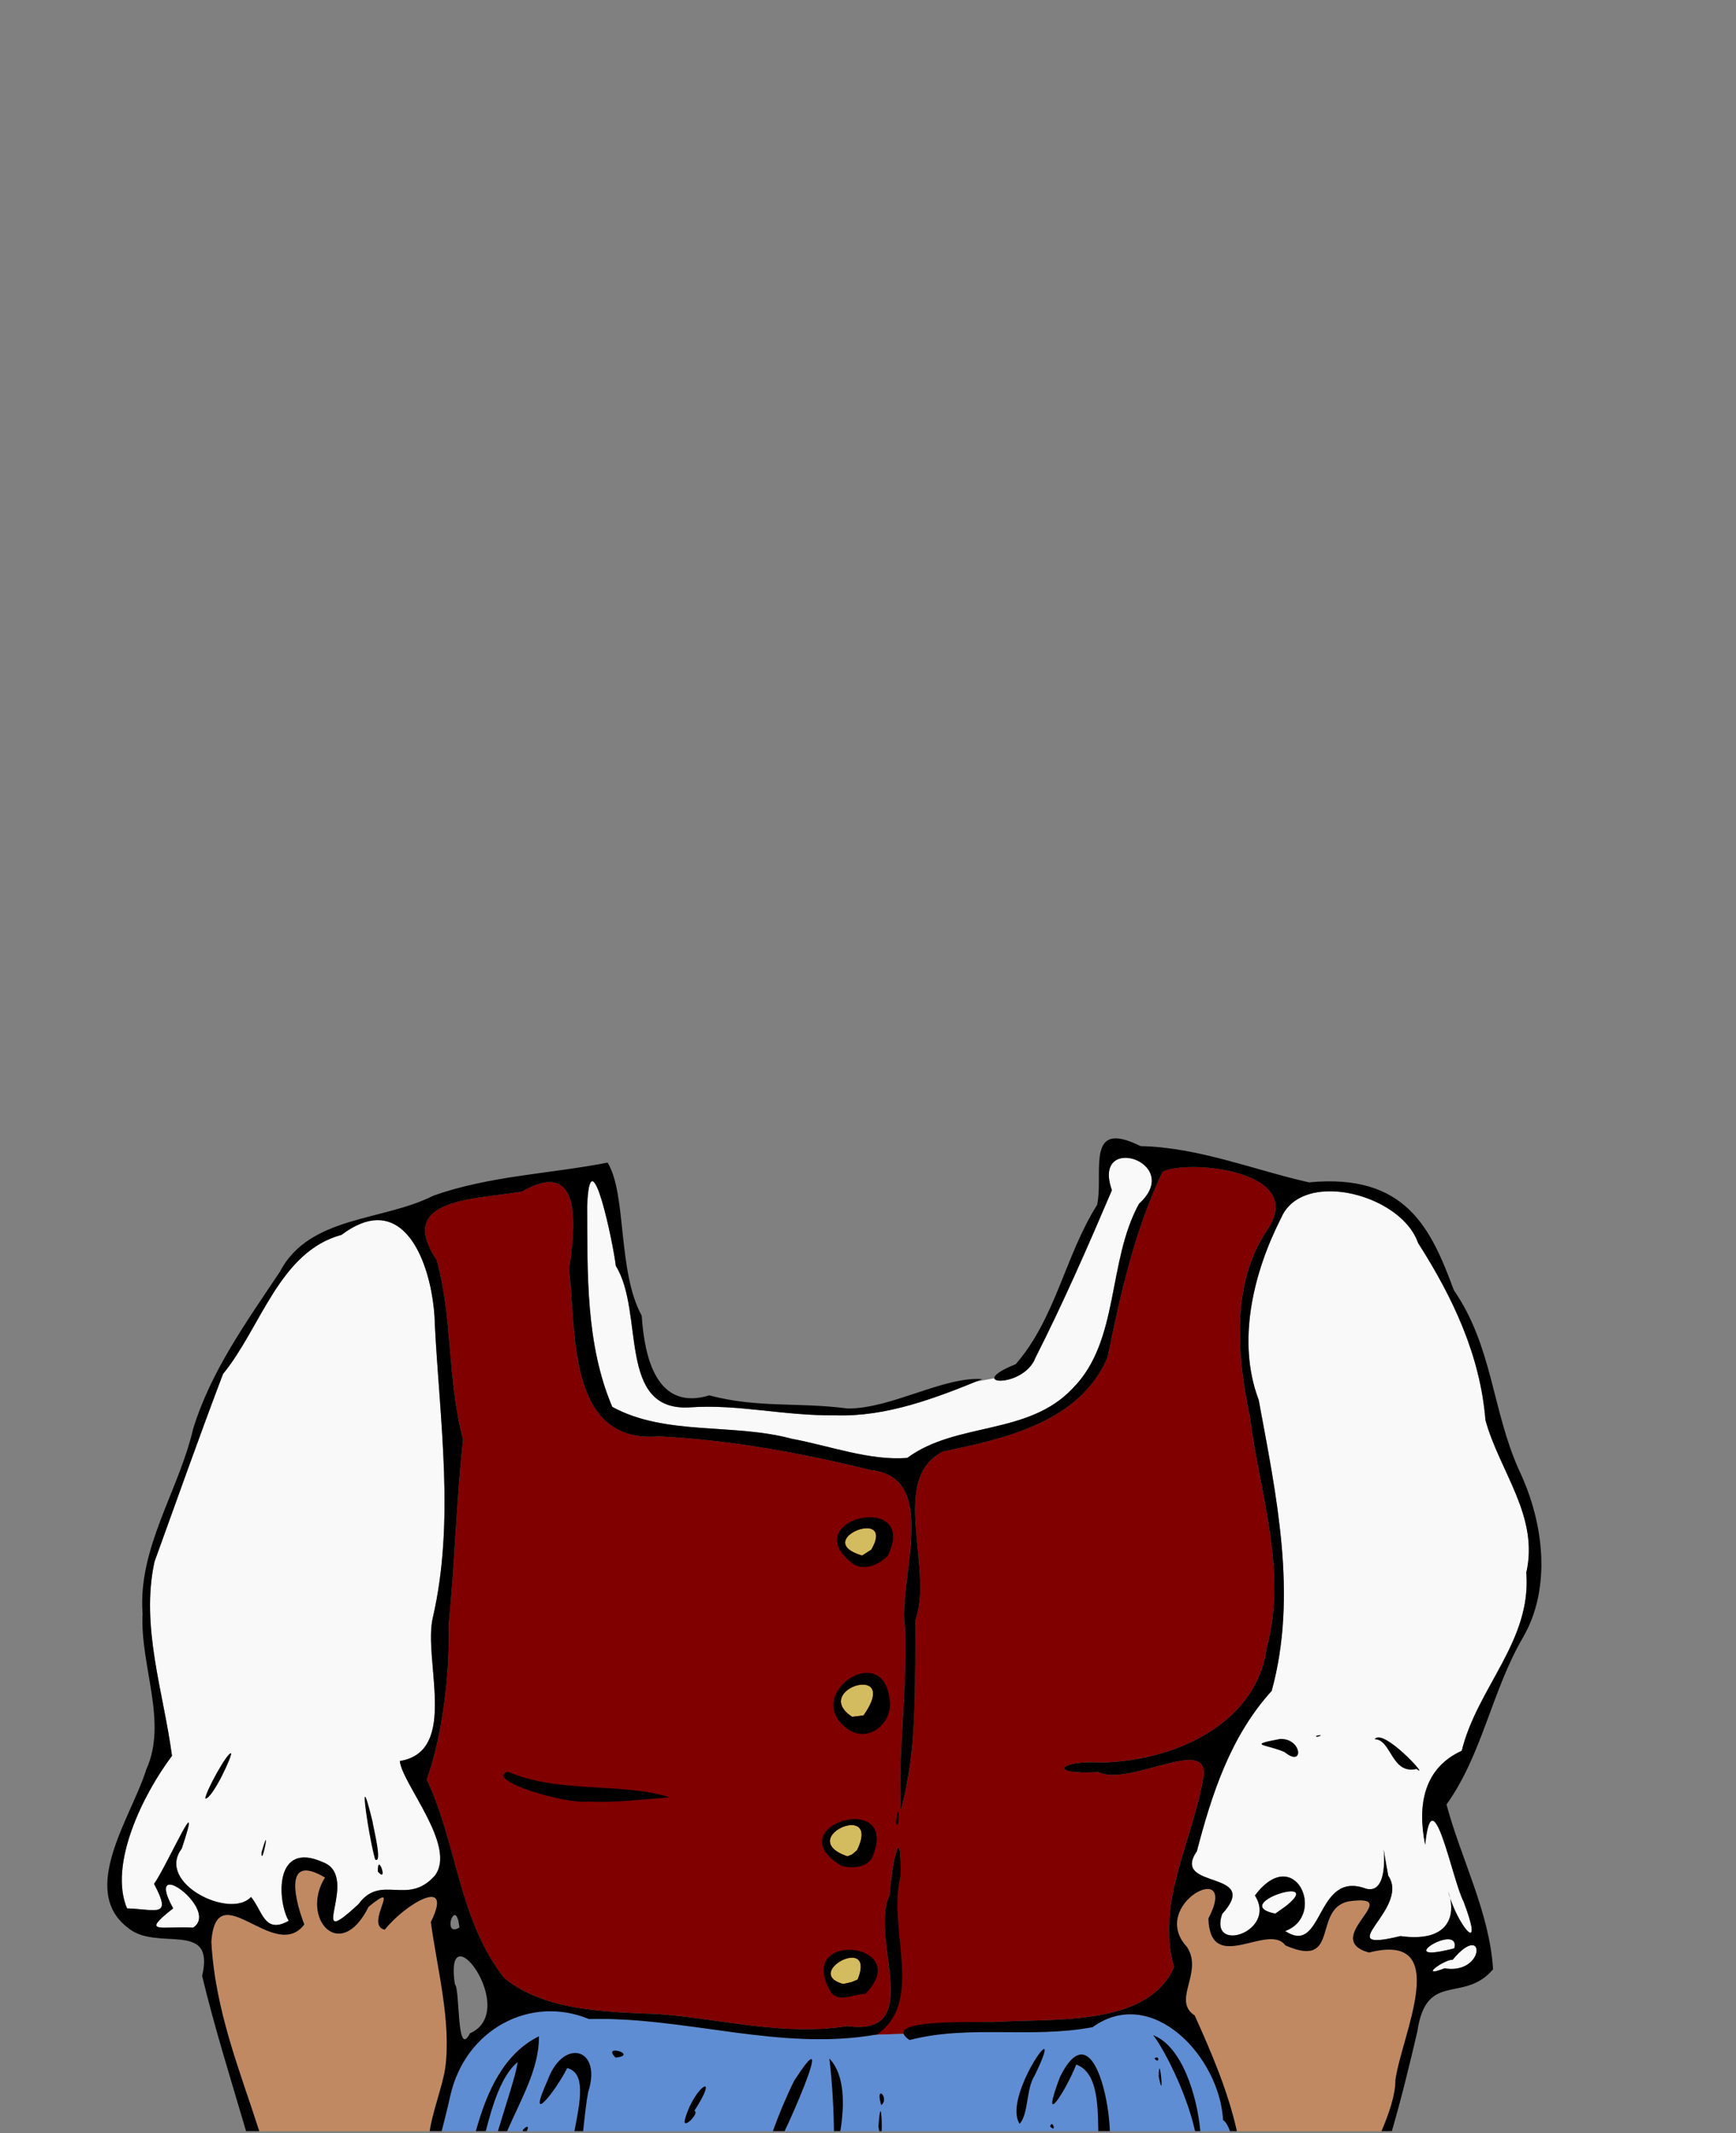 <?xml version="1.0" encoding="UTF-8" standalone="no"?>
<!-- Created with Inkscape (http://www.inkscape.org/) -->

<svg
   xmlns:dc="http://purl.org/dc/elements/1.1/"
   xmlns:cc="http://creativecommons.org/ns#"
   xmlns:rdf="http://www.w3.org/1999/02/22-rdf-syntax-ns#"
   xmlns:svg="http://www.w3.org/2000/svg"
   xmlns="http://www.w3.org/2000/svg"
   xmlns:sodipodi="http://sodipodi.sourceforge.net/DTD/sodipodi-0.dtd"
   xmlns:inkscape="http://www.inkscape.org/namespaces/inkscape"
   width="338.155mm"
   height="415.262mm"
   viewBox="0 0 338.155 415.262"
   version="1.1"
   id="svg8"
   inkscape:version="0.92.3 (2405546, 2018-03-11)"
   sodipodi:docname="Outfit01.svg">
  <rect x="0" y="0" width="338.155" height="415.262" fill="#808080" stroke="none"/>
  <defs
     id="defs2" />
  <sodipodi:namedview
     id="base"
     pagecolor="#ffffff"
     bordercolor="#666666"
     borderopacity="1.0"
     inkscape:pageopacity="0.0"
     inkscape:pageshadow="2"
     inkscape:zoom="0.24748737"
     inkscape:cx="-252.18972"
     inkscape:cy="873.84102"
     inkscape:document-units="mm"
     inkscape:current-layer="layer1"
     showgrid="false"
     inkscape:window-width="1920"
     inkscape:window-height="1001"
     inkscape:window-x="-9"
     inkscape:window-y="-9"
     inkscape:window-maximized="1"
     inkscape:snap-global="true"
     fit-margin-top="0"
     fit-margin-left="0"
     fit-margin-right="0"
     fit-margin-bottom="0"
     inkscape:snap-bbox="true" />
  <g
     inkscape:label="Ebene 1"
     inkscape:groupmode="layer"
     id="layer1"
     transform="translate(1354.411,-270.583)"
     style="display:inline">
    <rect
       style="display:inline;opacity:1;fill:none;fill-opacity:1;fill-rule:evenodd;stroke:none;stroke-width:1;stroke-linecap:round;stroke-linejoin:miter;stroke-miterlimit:4;stroke-dasharray:none;stroke-dashoffset:0;stroke-opacity:1;paint-order:stroke fill markers"
       id="rect1307-6-6"
       width="337.155"
       height="414.262"
       x="-1354.411"
       y="271.583"
       inkscape:label="Frame" />
    <path
       style="display:inline;fill:#f9f9f9;stroke-width:1;enable-background:new"
       d="m -1135.31,495.991 c -2.274,0.067 -4.095,1.869 -2.514,6.299 -4.662,10.947 -9.494,21.97 -14.915,32.667 -1.619,4.191 -7.813,5.139 -7.99,3.942 l -3.632,0.678 c -8.631,3.496 -17.756,6.837 -27.198,6.54 -10.191,0.139 -19.014,-2.218 -28.438,-1.549 -14.329,0.893 -8.793,-18.442 -14.459,-27.536 -0.493,-4.4 -5.034,-25.99 -5.582,-11.624 0.069,13.094 -0.315,26.83 4.891,39.066 10.338,5.662 23.565,3.126 34.964,6.21 7.284,1.343 15.313,4.339 22.508,3.72 9.547,-7.055 23.531,-4.299 32.198,-13.523 9.196,-9.233 6.713,-24.648 12.934,-35.952 5.433,-4.93 0.78,-9.044 -2.768,-8.939 z m 39.827,6.517 c -4.164,0.032 -7.836,1.582 -9.373,5.177 -5.425,10.652 -8.694,24.031 -4.377,35.431 3.422,18.53 7.649,38.075 2.53,56.657 -7.965,8.751 -11.636,19.96 -14.563,31.193 -5.251,7.644 12.831,3.496 4.907,12.255 -2.656,7.884 10.859,3.387 6.396,-3.62 7.726,-10.296 14.092,3.883 5.896,6.918 7.569,5.01 5.809,-11.993 15.757,-8.242 6.111,1.575 1.817,-15.887 4.313,-2.531 4.427,6.447 -11.88,15.201 2.372,11.756 8.94,1.239 10.534,-3.46 9.714,-7.291 2.026,5.965 6.605,11.111 2.569,0.521 -2.179,-4.124 -6.08,-24.843 -7.457,-10.994 -1.625,-8.043 -0.077,-15.044 7.122,-18.312 3.018,-12.316 13.631,-21.341 12.574,-34.676 2.516,-11.008 -5.197,-19.676 -7.955,-29.687 -1.024,-12.639 -6.355,-23.909 -13.129,-34.501 -2.051,-5.945 -10.356,-10.11 -17.296,-10.057 z m -185.497,5.614 c -1.997,0.04 -4.288,0.9 -6.896,2.86 -12.141,3.273 -15.696,18.066 -23.092,27.082 -4.614,12.142 -8.93,24.359 -13.353,36.569 -2.738,12.634 1.763,25.361 3.414,37.779 -5.782,7.685 -12.329,21.225 -8.762,29.698 5.656,0.163 8.894,1.984 5.265,-4.766 2.437,-3.372 9.851,-20.254 5.391,-6.861 -5.071,6.7 9.49,13.837 13.495,9.402 2.277,2.735 2.57,7.305 7.344,4.651 -2.205,-3.774 -2.941,-15.773 6.731,-11.394 7.458,2.889 -3.893,18.148 6.871,8.129 4.419,-5.984 9.503,0.443 14.825,-5.494 4.467,-5.689 -6.332,-17.879 -6.784,-22.359 11.609,-1.876 4.462,-19.731 6.448,-27.997 4.281,-18.625 1.346,-38.03 0.376,-56.923 -0.125,-8.079 -3.438,-20.533 -11.274,-20.376 z m -40.363,129.356 c -0.999,-0.003 -1.204,1.238 0.661,4.628 -6.534,5.122 -2.276,3.4 3.891,3.749 3.687,-2.357 -2.354,-8.373 -4.552,-8.377 z m 218.543,1.317 v 0 c -0.082,-0.003 -0.166,-0.003 -0.255,0 -2.724,0.106 -9.022,3.138 -2.938,4.325 l 1.985,-1.398 c 2.65,-2.096 2.423,-2.884 1.208,-2.928 z m 30.507,9.323 c -2.668,-0.059 -8.049,3.922 -0.177,2.091 l 1.349,-0.321 c 0.305,-1.282 -0.283,-1.75 -1.172,-1.77 z m 4.587,1.155 c -0.776,0.025 -2.037,0.782 -3.75,2.845 -1.611,-0.102 -6.826,3.69 -1.58,1.659 5.923,0.962 7.476,-4.572 5.329,-4.504 z"
       id="path1058-6"
       inkscape:connector-curvature="0"
       inkscape:label="Kleidung_01" />
    <path
       style="display:inline;fill:#800000;fill-opacity:1;stroke-width:1;enable-background:new"
       d="m -1122.724,497.794 c -2.291,0.053 -4.209,0.371 -5.242,0.903 -5.427,11.411 -8.208,23.782 -10.694,36.096 -5.354,12.637 -20,15.875 -32.087,18.371 -10.625,5.453 -1.72,22.547 -5.35,32.813 -0.19,12.354 0.488,24.974 -2.857,36.987 -0.543,-11.536 1.292,-23.664 0.86,-35.372 -1.507,-9.573 6.939,-29.348 -6.659,-30.814 -13.588,-3.345 -27.317,-5.856 -41.315,-6.575 -17.919,1.514 -16.064,-20.4 -17.501,-32.475 1.034,-7.371 3.071,-22.126 -9.136,-15.192 -8.43,1.562 -24.935,1.069 -16.642,13.371 3.155,11.429 2.042,23.64 5.136,34.913 -1.335,11.913 -1.581,23.906 -2.794,35.863 0.225,10.544 -1.396,22.305 -4.285,30.318 5.99,12.784 6.165,27.239 15.086,38.661 8.046,6.54 20.049,6.594 30.215,7.036 12.194,0.96 24.406,4.31 36.59,2.337 15.537,2.131 4.179,-17.026 8.265,-25.488 0.485,-6.333 2.333,-15.188 2.141,-3.566 -2.604,9.57 3.304,24.042 -5.014,30.743 l 5.607,-0.192 c 1.12,-2.159 14.44,-2.25 17.49,-2.299 11.425,-0.749 30.028,1.092 35.189,-10.676 -3.64,-12.681 3.78,-24.76 5.752,-37.223 0.947,-7.928 -14.493,2.169 -20.529,-0.771 -10.18,0.557 -7.504,-2.315 0.587,-1.86 13.619,-0.191 30.227,-7.152 32.242,-22.321 4.092,-15.133 -1.453,-30.363 -3.332,-45.263 -2.513,-11.922 -3.659,-25.903 3.643,-36.41 5.739,-8.915 -7.188,-12.104 -15.368,-11.913 z"
       id="path1136-5"
       inkscape:connector-curvature="0"
       sodipodi:nodetypes="cccccccccccccccccccccccccccccccc"
       inkscape:label="Kleidung_02" />
    <path
       style="display:inline;fill:#5f8dd3;stroke-width:1;enable-background:new"
       d="m -1246.779,662.141 c -0.336,-0.007 -0.671,-0.006 -1.005,0.004 -8.73,0.268 -16.702,6.532 -18.928,16.481 -0.548,2.449 -1.115,4.693 -1.667,6.85 h 6.662 c 2.117,-7.634 5.37,-15.035 12.286,-18.468 0.065,6.286 -3.495,12.227 -6.199,18.468 h 51.769 c 1.178,-3.276 2.531,-6.53 4.145,-9.802 7.443,-11.555 1.115,3.548 -1.86,9.802 h 61.107 c -0.071,-6.012 -0.38,-11.523 -4.299,-12.968 -2.09,5.289 -7.207,13.068 -3.154,2.38 5.703,-11.425 9.423,2.458 9.701,10.588 h 23.389 c -0.384,-1.06 -0.827,-1.846 -1.34,-2.148 -0.672,-12.343 -13.845,-26.425 -25.435,-18.089 -11.998,2.248 -24.059,-0.523 -35.636,2.5 -0.678,-0.46 -1.044,-0.86 -1.156,-1.209 l -5.607,0.192 c -18.694,3.185 -37.013,-3.571 -55.691,-3.072 -2.338,-0.969 -4.731,-1.458 -7.083,-1.51 z m -6.808,9.88 c -3.205,2.699 -4.86,8.292 -6.208,13.456 h 2.375 c 1.758,-5.877 3.541,-11.02 3.833,-13.456 z"
       id="path1118-7"
       inkscape:connector-curvature="0"
       inkscape:label="Kleidung_03" />
    <path
       style="display:inline;fill:#d3bc5f;stroke-width:1;enable-background:new"
       d="m -1185.434,568.106 c -0.102,-0.004 -0.207,-0.004 -0.314,0 -2.847,0.132 -7.075,3.433 -0.732,5.314 l 1.781,-1.139 c 1.752,-2.994 0.798,-4.113 -0.735,-4.176 z m -0.82,30.434 c -0.128,-0.003 -0.258,0.003 -0.391,0.011 -2.731,0.212 -6.366,3.257 -1.772,6.27 l 2.206,-0.273 c 3.063,-4.324 1.868,-5.956 -0.043,-6.008 z m -2.398,27.354 c -2.914,0.101 -7.182,3.868 -0.694,6.08 l 0.887,-0.345 0.976,-0.828 c 1.841,-3.708 0.58,-4.967 -1.169,-4.906 z m 0.307,25.808 c -0.083,-0.004 -0.166,-0.003 -0.251,0.003 -2.645,0.131 -6.648,3.735 -1.557,5.129 l 1.631,-0.376 1.168,-0.489 c 1.267,-3.09 0.387,-4.212 -0.99,-4.265 z"
       id="path1108-9"
       inkscape:connector-curvature="0"
       inkscape:label="Kleidung_04" />
    <path
       style="display:inline;fill:#c18962;fill-opacity:1;stroke-width:1;enable-background:new"
       d="m -1294.807,634.721 c -3.808,-0.018 -1.505,7.562 -0.326,10.512 -5.821,7.647 -17.09,-10.047 -18.115,3.33 0.697,13.428 5.678,25.466 9.336,36.914 h 33.211 c 0.494,-3.678 2.568,-8.975 3.023,-12.339 1.217,-8.989 -1.636,-19.577 -2.807,-28.376 4.623,-9.307 -5.205,-3.339 -8.982,1.5 -4.123,-0.943 3.762,-10.12 -3.141,-4.476 -5.564,11.171 -13.376,2.157 -8.496,-5.688 -1.619,-0.964 -2.823,-1.373 -3.702,-1.378 z m 175.625,3.607 c -3.004,-0.017 -9.08,5.835 -4.024,11.286 3.263,4.995 -3.008,10.391 1.5,13.335 3.276,7.262 6.481,14.713 8.22,22.527 h 28.191 c 1.48,-3.548 2.704,-7.05 2.695,-9.971 1.25,-8.9 11.277,-29.002 -5.158,-24.803 -9.635,-2.712 7.377,-11.511 -3.889,-9.977 -7.216,1.407 -1.597,13.341 -12.393,8.577 -3.33,-4.532 -14.625,5.976 -14.991,-5.214 2.154,-4.132 1.423,-5.751 -0.151,-5.76 z"
       id="path1060-0"
       inkscape:connector-curvature="0"
       inkscape:label="Kleidung_Haut" />
    <path
       style="display:inline;fill:#000000;stroke-width:1;enable-background:new"
       d="m -1136.965,492.203 c -4.948,-0.128 -2.676,7.779 -3.726,12.92 -6.262,9.904 -8.05,22.043 -15.87,31.043 -10.338,4.137 1.488,4.827 3.821,-1.209 5.421,-10.697 10.254,-21.721 14.916,-32.668 -4.046,-11.342 14.197,-5.451 5.282,2.64 -6.221,11.304 -3.738,26.72 -12.934,35.953 -8.667,9.224 -22.652,6.468 -32.198,13.523 -7.195,0.619 -15.224,-2.377 -22.508,-3.72 -11.399,-3.084 -24.625,-0.548 -34.964,-6.21 -5.206,-12.237 -4.821,-25.973 -4.891,-39.066 0.547,-14.366 5.089,7.225 5.581,11.624 5.666,9.094 0.13,28.429 14.459,27.536 9.424,-0.669 18.246,1.688 28.437,1.549 9.909,0.312 19.477,-3.381 28.482,-7.057 -7.591,-0.522 -17.753,5.79 -26.211,5.728 -9.86,-1.277 -17.446,-0.037 -26.968,-2.554 -10.187,3.098 -12.608,-7.221 -13.157,-15.516 -4.749,-8.667 -2.882,-23.649 -6.642,-29.799 -11.43,2.222 -22.852,2.534 -33.938,6.431 -9.794,5.011 -24.163,3.855 -29.894,14.804 -6.439,9.676 -13.383,19.236 -16.893,30.562 -2.814,12.139 -10.816,23.228 -9.857,36.062 -0.506,10.152 4.959,20.993 0.708,30.315 -2.784,9.061 -13.256,23.486 -3.523,30.821 5.605,4.704 17.029,-1.696 14.415,9.344 2.392,9.956 5.578,20.086 8.556,30.218 h 2.57 c -3.658,-11.448 -8.639,-23.486 -9.336,-36.914 1.026,-13.377 12.295,4.317 18.116,-3.33 -1.45,-3.63 -4.605,-14.276 4.028,-9.134 -4.88,7.845 2.932,16.859 8.497,5.688 6.903,-5.645 -0.982,3.532 3.141,4.476 3.777,-4.839 13.604,-10.806 8.981,-1.5 1.171,8.799 4.024,19.386 2.807,28.376 -0.455,3.364 -2.53,8.661 -3.023,12.338 h 2.323 c 0.553,-2.156 1.12,-4.402 1.668,-6.85 2.908,-12.995 15.617,-19.702 27.015,-14.976 18.828,-0.503 37.292,6.368 56.142,2.995 9.324,-6.493 1.895,-20.857 4.563,-30.666 0.193,-11.623 -1.655,-2.768 -2.141,3.566 -4.086,8.462 7.272,27.619 -8.265,25.488 -12.184,1.973 -24.396,-1.376 -36.59,-2.336 -10.166,-0.442 -22.169,-0.497 -30.215,-7.036 -8.921,-11.422 -9.096,-25.877 -15.086,-38.661 2.889,-8.013 4.51,-19.774 4.285,-30.318 1.213,-11.957 1.459,-23.951 2.794,-35.864 -3.094,-11.273 -1.981,-23.484 -5.136,-34.912 -8.293,-12.302 8.213,-11.809 16.642,-13.371 12.207,-6.934 10.169,7.822 9.136,15.192 1.437,12.075 -0.419,33.988 17.501,32.475 13.998,0.72 27.727,3.231 41.314,6.576 13.599,1.466 5.152,21.241 6.66,30.814 0.432,11.708 -1.404,23.836 -0.861,35.372 3.344,-12.013 2.668,-24.633 2.858,-36.987 3.63,-10.266 -5.275,-27.359 5.35,-32.813 12.087,-2.496 26.732,-5.735 32.087,-18.371 2.486,-12.313 5.267,-24.684 10.694,-36.095 4.72,-2.431 27.956,-0.401 20.61,11.01 -7.302,10.507 -6.155,24.487 -3.643,36.409 1.879,14.9 7.423,30.13 3.331,45.263 -2.016,15.169 -18.623,22.131 -32.242,22.322 -8.091,-0.456 -10.768,2.417 -0.587,1.859 6.036,2.94 21.476,-7.157 20.529,0.771 -1.971,12.464 -9.391,24.542 -5.752,37.223 -5.161,11.768 -23.764,9.927 -35.189,10.676 -3.692,0.059 -22.382,-0.596 -16.334,3.507 11.577,-3.023 23.638,-0.253 35.637,-2.5 11.59,-8.336 24.763,5.747 25.435,18.09 0.513,0.303 0.957,1.087 1.341,2.148 h 1.344 c -1.739,-7.814 -4.944,-15.266 -8.22,-22.527 -4.508,-2.944 1.763,-8.34 -1.5,-13.335 -7.704,-8.305 10.44,-17.545 4.175,-5.525 0.366,11.19 11.66,0.682 14.991,5.214 10.796,4.764 5.177,-7.17 12.393,-8.577 11.266,-1.534 -5.747,7.265 3.889,9.977 16.435,-4.199 6.407,15.903 5.158,24.803 0.011,2.921 -1.218,6.422 -2.699,9.971 h 2.003 c 1.866,-6.416 3.451,-12.923 4.968,-19.424 1.75,-11.896 9.016,-5.343 14.746,-12.086 -0.684,-11.108 -6.217,-21.418 -9.07,-32.095 6.91,-9.57 8.841,-22.131 14.852,-32.426 5.635,-9.65 4.174,-22.382 -0.721,-32.657 -5.279,-11.732 -5.136,-24.068 -12.69,-35.02 -4.457,-12.03 -9.353,-22.812 -28.227,-21.004 -10.47,-2.344 -21.616,-6.855 -32.819,-7.056 -2.04,-1.018 -3.566,-1.476 -4.708,-1.505 z m 41.482,10.304 c 6.94,-0.053 15.245,4.111 17.296,10.056 6.774,10.592 12.105,21.862 13.128,34.502 2.759,10.011 10.472,18.68 7.955,29.687 1.057,13.335 -9.556,22.359 -12.574,34.676 -7.2,3.268 -8.748,10.268 -7.122,18.312 1.377,-13.849 5.279,6.87 7.458,10.994 4.037,10.591 -0.543,5.443 -2.569,-0.523 0.821,3.831 -0.773,8.532 -9.714,7.292 -14.252,3.445 2.055,-5.309 -2.372,-11.756 -2.495,-13.357 1.799,4.106 -4.312,2.531 -9.948,-3.751 -8.188,13.251 -15.757,8.241 8.196,-3.036 1.829,-17.213 -5.897,-6.918 4.462,7.007 -9.053,11.503 -6.397,3.62 7.924,-8.759 -10.158,-4.612 -4.907,-12.255 2.928,-11.234 6.598,-22.442 14.564,-31.193 5.12,-18.582 0.892,-38.127 -2.53,-56.657 -4.317,-11.4 -1.048,-24.78 4.377,-35.431 1.536,-3.595 5.209,-5.145 9.373,-5.177 z m 23.572,137.704 c -0.108,-0.505 -0.256,-0.995 -0.437,-1.453 0.124,0.485 0.274,0.971 0.437,1.453 z m -209.07,-132.089 c 7.836,-0.157 11.149,12.297 11.274,20.376 0.97,18.892 3.905,38.297 -0.376,56.923 -1.985,8.266 5.161,26.122 -6.448,27.997 0.451,4.48 11.251,16.669 6.784,22.358 -5.322,5.937 -10.406,-0.49 -14.825,5.494 -10.765,10.02 0.586,-5.239 -6.872,-8.129 -9.672,-4.379 -8.937,7.62 -6.731,11.394 -4.774,2.655 -5.066,-1.916 -7.343,-4.651 -4.006,4.435 -18.566,-2.702 -13.495,-9.402 4.46,-13.393 -2.954,3.488 -5.392,6.861 3.629,6.75 0.392,4.929 -5.264,4.766 -3.567,-8.473 2.979,-22.013 8.761,-29.698 -1.651,-12.418 -6.151,-25.145 -3.413,-37.779 4.424,-12.21 8.739,-24.428 13.353,-36.569 7.396,-9.016 10.951,-23.809 23.091,-27.082 2.607,-1.96 4.898,-2.82 6.896,-2.86 z m 95.981,57.844 c -4.523,0.016 -9.898,4.008 -3.28,9.053 2.299,1.476 5.135,0.159 6.827,-1.603 2.6,-5.357 -0.246,-7.463 -3.547,-7.451 z m -0.747,2.141 c 1.708,-0.079 2.919,0.982 1.049,4.175 l -1.782,1.139 c -6.343,-1.881 -2.114,-5.182 0.732,-5.314 z m 0.189,28.149 c -4.599,0.023 -10.176,6.801 -3.304,11.222 4.117,2.382 8.634,-1.935 7.708,-6.212 -0.425,-3.636 -2.313,-5.021 -4.404,-5.01 z m -0.641,2.286 c 1.88,0.081 3.023,1.723 -0.011,6.007 l -2.206,0.272 c -4.85,-3.18 -0.53,-6.397 2.217,-6.279 z m 88.982,9.854 c -0.108,-0.008 -0.333,0.011 -0.727,0.08 -0.517,0.536 1.196,-0.041 0.727,-0.08 z m 11.359,0.426 c -0.34,-0.012 -0.612,0.096 -0.792,0.356 3.28,0.023 3.232,6.929 8.175,5.793 2.579,2.004 -4.618,-6.049 -7.383,-6.149 z m -18.857,0.304 c -0.128,-0.004 -0.26,-0.003 -0.395,0.004 -6.709,1.237 -2.481,1.027 0.925,2.559 3.776,3.066 3.437,-2.423 -0.53,-2.563 z m -204.71,2.79 c -0.638,-0.308 -4.921,7.358 -5.011,8.834 1.427,0.112 5.537,-8.899 5.011,-8.834 z m 53.938,3.577 c -4.703,1.612 11.312,6.433 15.667,5.803 5.285,0.294 10.588,-0.419 15.856,-0.804 -9.099,-2.949 -21.727,-0.704 -31.523,-4.999 z m -27.796,4.872 c -0.473,-0.187 1.089,9.441 1.952,12.236 1.478,0.939 -0.327,-6.069 -0.51,-7.393 -0.833,-3.424 -1.271,-4.775 -1.442,-4.843 z m 103.824,2.933 c -0.092,-0.026 -0.236,0.508 -0.426,2.14 0.553,1.645 0.66,-2.074 0.426,-2.14 z m -8.546,1.428 c -4.61,0.052 -10.216,4.576 -2.423,9.135 1.968,0.475 4.65,0.368 5.879,-1.542 2.387,-5.572 -0.301,-7.629 -3.456,-7.593 z m -0.431,1.168 c 1.633,0.049 2.718,1.354 0.954,4.907 l -0.976,0.828 -0.887,0.346 c -6.651,-2.267 -2.001,-6.169 0.909,-6.081 z m -114.206,2.894 c -0.09,0.064 -0.337,0.72 -0.835,2.448 -0.03,2.499 1.105,-2.64 0.835,-2.448 z m 22.086,4.804 c -0.163,-0.004 -0.283,0.348 -0.252,1.364 1.623,1.874 0.742,-1.35 0.252,-1.364 z m -40.788,3.887 c 2.197,0.004 8.239,6.02 4.552,8.377 -6.167,-0.349 -10.425,1.373 -3.891,-3.749 -1.865,-3.39 -1.66,-4.63 -0.661,-4.628 z m 218.288,1.319 c 1.427,-0.056 1.873,0.692 -0.953,2.927 l -1.985,1.398 c -6.084,-1.187 0.214,-4.219 2.938,-4.325 z m -162.772,4.614 c 0.348,0.006 0.715,0.624 0.91,2.423 -2.559,1.537 -1.799,-2.439 -0.91,-2.423 z m 193.534,4.707 c 0.889,0.02 1.478,0.488 1.173,1.77 l -1.35,0.322 c -7.871,1.831 -2.491,-2.15 0.177,-2.092 z m 4.587,1.156 c 2.147,-0.068 0.594,5.465 -5.329,4.503 -5.246,2.031 -0.031,-1.761 1.58,-1.659 1.713,-2.063 2.973,-2.82 3.749,-2.845 z m -121.251,0.889 c -3.586,-0.026 -7.018,2.456 -3.637,8.233 1.646,2.209 4.643,0.293 6.729,0.372 5.233,-5.325 0.971,-8.575 -3.092,-8.605 z m -75.76,1.288 c 2.918,0.098 9.113,11.801 1.845,14.981 -2.638,5.183 -1.892,-8.647 -2.934,-9.581 -0.594,-3.953 0.033,-5.436 1.089,-5.4 z m 76.373,0.251 c 1.377,0.053 2.257,1.176 0.99,4.265 l -1.168,0.489 -1.63,0.376 c -5.255,-1.439 -0.82,-5.232 1.808,-5.13 z m 58.54,15.083 c 1.73,2.041 6.428,10.788 8.182,18.691 h 1.022 c -0.623,-6.901 -3.569,-16.551 -9.204,-18.691 z m -119.626,0.223 c -6.916,3.432 -10.169,10.834 -12.286,18.468 h 1.923 c 1.349,-5.164 3.002,-10.757 6.208,-13.456 -0.292,2.435 -2.074,7.58 -3.834,13.456 h 1.79 c 2.704,-6.241 6.265,-12.182 6.199,-18.468 z m 98.397,2.488 c -0.939,-0.057 -7.364,10.643 -4.759,14.562 1.792,-2.066 1.211,-6.763 2.939,-9.447 1.782,-3.665 2.16,-5.094 1.82,-5.115 z m -83.503,0.293 c -0.656,-0.012 -1.035,0.33 0.057,1.379 2.898,-0.354 1.036,-1.358 -0.057,-1.379 z m -7.803,0.466 c -1.829,-0.016 -4.036,1.624 -5.354,5.208 -4.421,9.755 1.6,2.094 3.769,-2.269 3.677,0.951 2.54,6.431 1.403,12.281 h 1.701 c 0.309,-2.968 0.628,-5.763 0.97,-7.553 1.59,-4.886 -0.137,-7.646 -2.488,-7.667 z m 98.56,0.301 c -1.218,0.016 -2.609,1.259 -4.142,4.331 -4.054,10.689 1.064,2.909 3.154,-2.38 3.918,1.445 4.225,6.958 4.296,12.969 h 2.252 c -0.204,-5.944 -2.246,-14.964 -5.559,-14.919 z m 14.728,0.57 c -0.117,-0.015 -0.275,0.027 -0.477,0.166 0.737,1.04 0.985,-0.099 0.477,-0.166 z m -63.818,0.204 c 0.319,2.261 0.863,8.428 0.893,14.146 h 1.26 c 0.817,-5.096 0.911,-10.97 -2.154,-14.146 z m -3.542,0.118 c -0.379,0.036 -1.382,1.24 -3.305,4.225 -1.614,3.272 -2.967,6.527 -4.145,9.802 h 2.285 c 2.207,-4.638 6.251,-14.13 5.164,-14.028 z m 67.858,1.843 c -0.074,0.003 -0.133,0.418 -0.15,1.533 0.957,4.783 0.441,-1.545 0.15,-1.533 z m -88.502,3.493 c -0.579,-0.114 -2.838,2.561 -3.891,6.245 -0.793,2.559 2.925,-1.073 1.794,-1.526 2.102,-3.258 2.493,-4.641 2.097,-4.718 z m 34.196,1.37 c -0.252,0.044 -0.377,0.642 0.104,2.254 1.09,-0.865 0.316,-2.328 -0.104,-2.254 z m -0.026,3.451 c -0.11,-0.051 -0.252,0.705 -0.412,2.938 0.05,0.385 0.095,0.663 0.14,0.933 h 0.494 c 0.055,-1.46 -0.038,-3.786 -0.221,-3.871 z m 33.354,2.509 c -0.115,-0.003 -0.235,0.114 -0.332,0.442 1.081,1.103 0.741,-0.432 0.332,-0.442 z m -102.17,0.504 c -0.137,-0.019 -0.41,0.144 -0.881,0.631 0.01,0.085 0.015,0.159 0.025,0.226 h 0.751 c 0.205,-0.368 0.317,-0.828 0.105,-0.858 z"
       id="path854-5"
       inkscape:connector-curvature="0"
       inkscape:label="Kontur_Kleidung"
       sodipodi:nodetypes="sccccccccccccccccccccccccccccccccccccccccccccccccccccccccccccccccccccccccccccccccccccccccscccccccccccccccccccccccccccccccccccccccccccccccccccccccccccccccccccccccccccccccccccccccccccccccccccccccccccccccccccccccccccccccccccccccccccccccccccccccccccccccccccccccccccccccccccccccccccccccccccc" />
  </g>
</svg>
